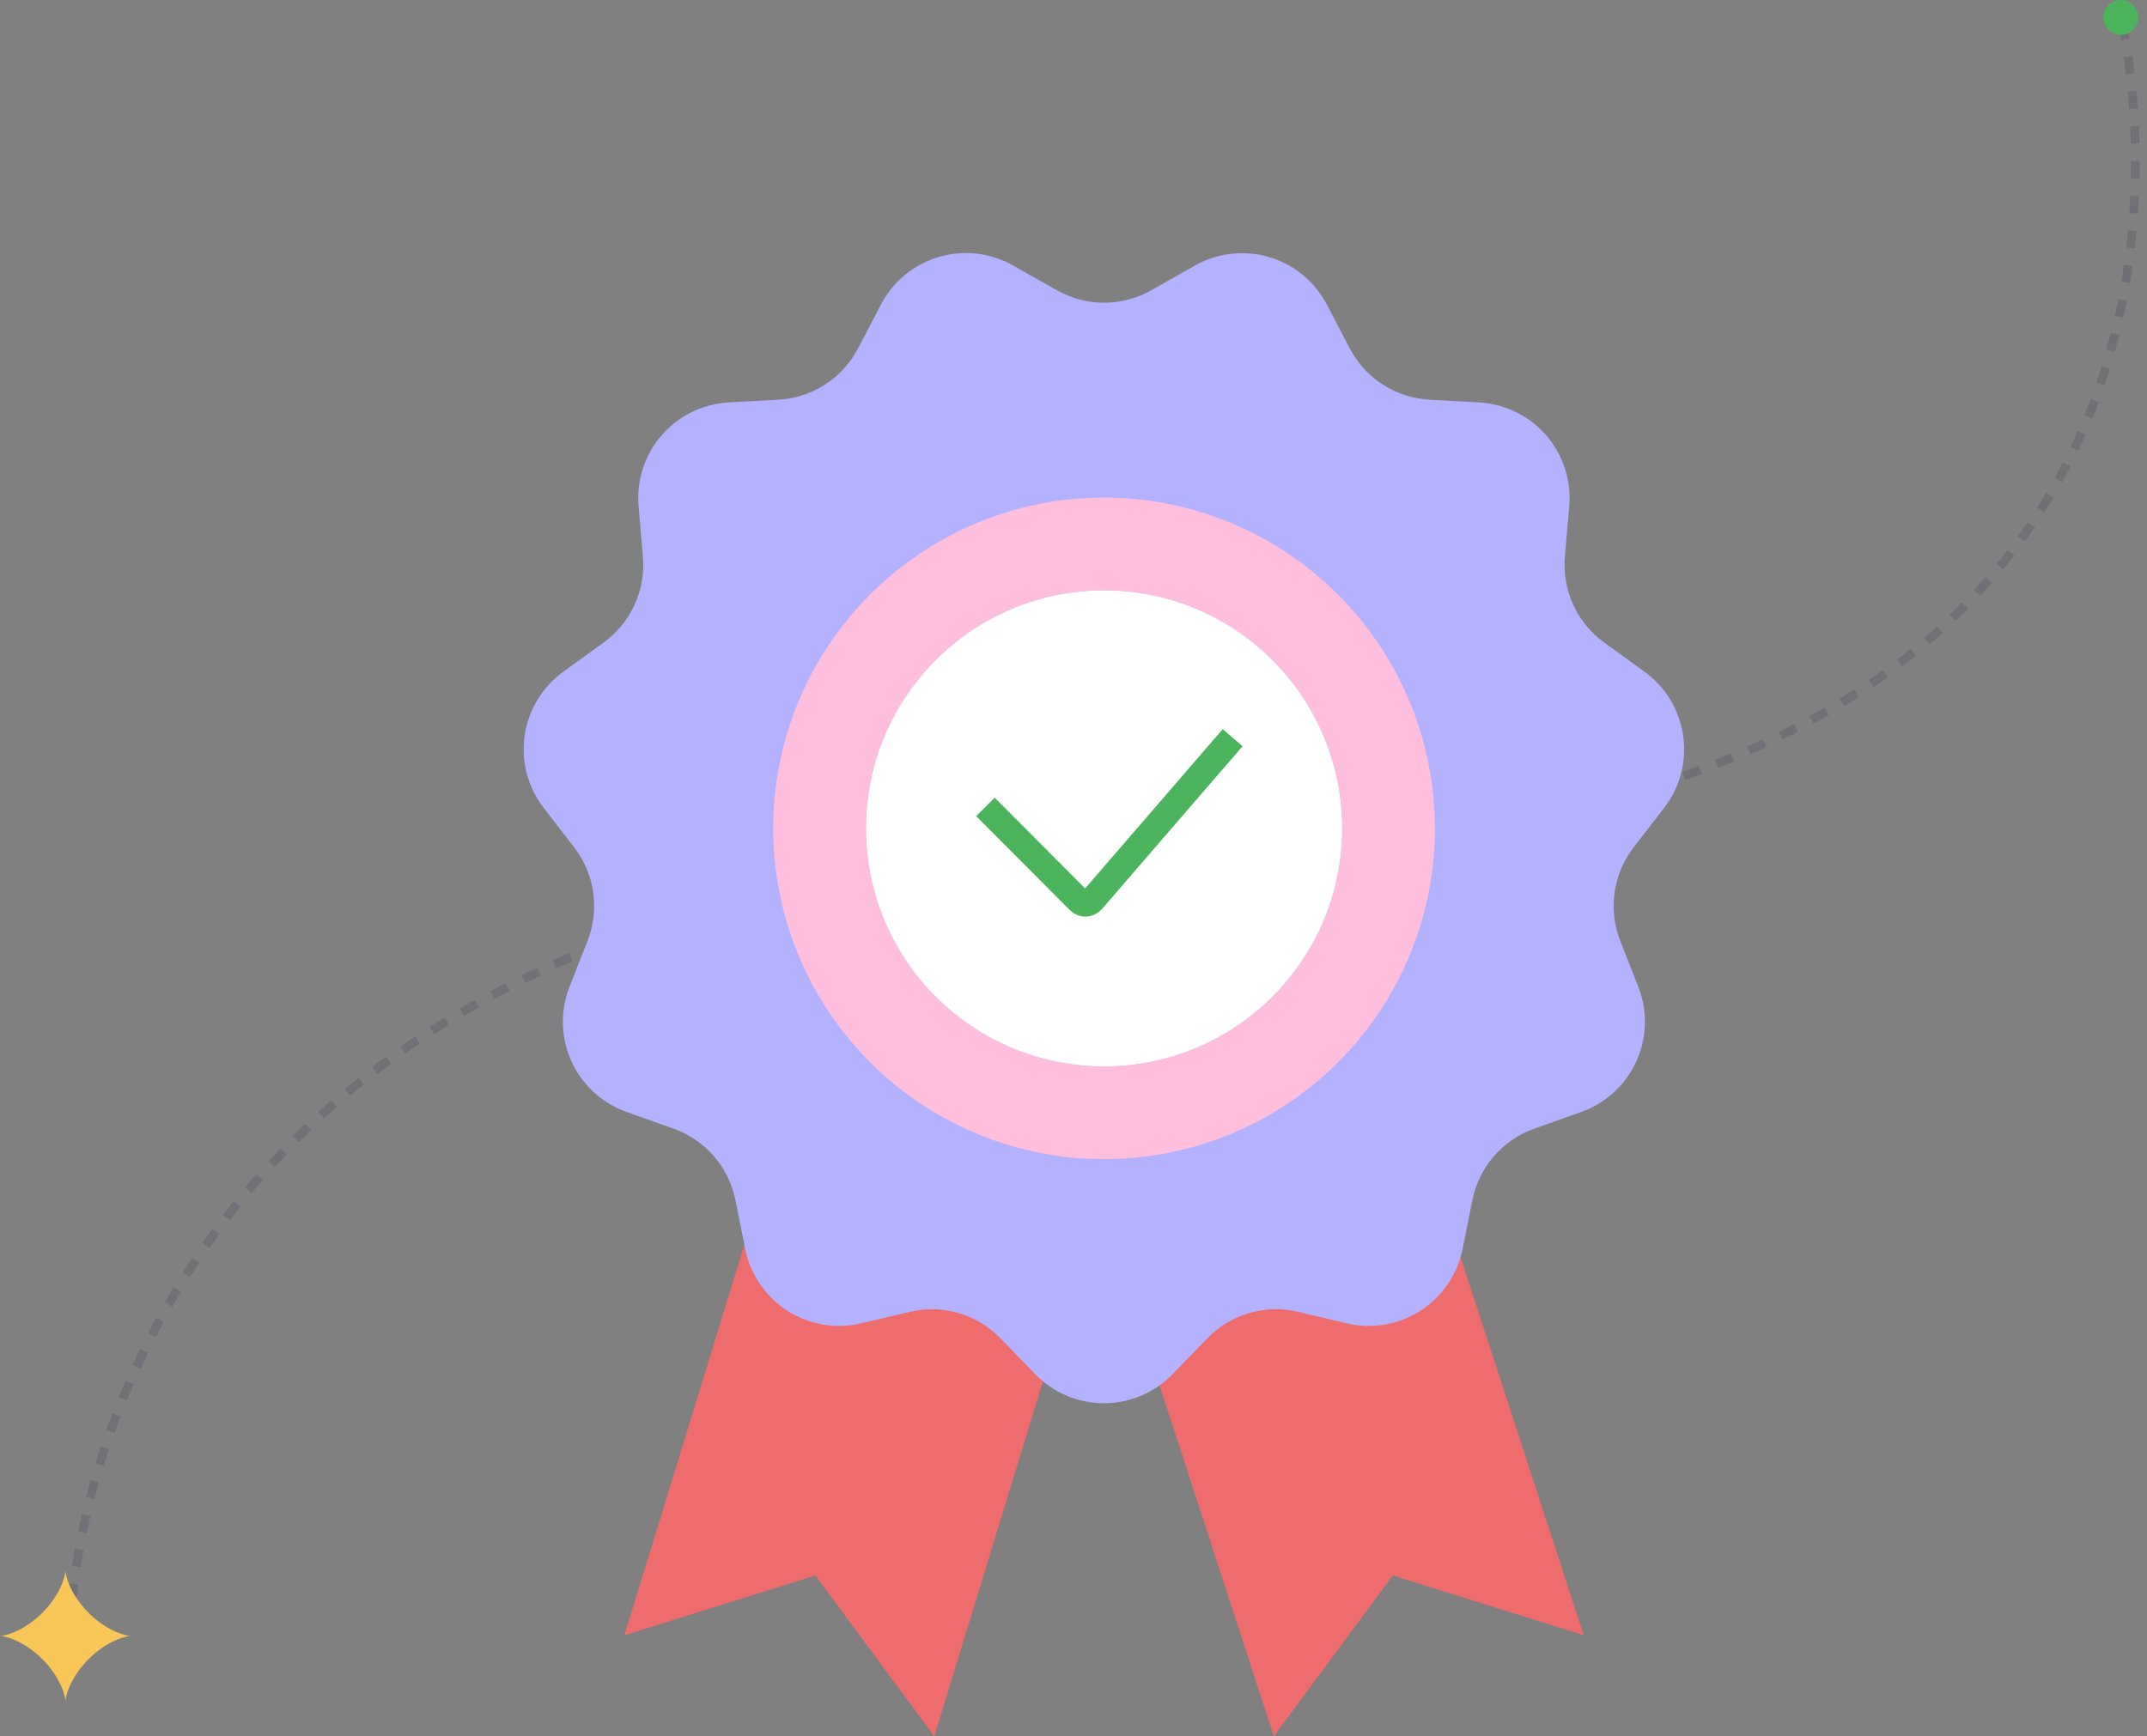 <svg width="246" height="199" viewBox="0 0 246 199" fill="none" xmlns="http://www.w3.org/2000/svg">
<rect x="0" y="0" width="246" height="199" fill="#808080" stroke="none"/>
<path d="M8 187.5C8 187.5 7.5 97 137 97C266.5 97 243 2 243 2" stroke="#343B4E" stroke-opacity="0.2" stroke-dasharray="2 2"/>
<path d="M161.947 127.502L181.468 187.42L159.583 180.567L145.958 198.999L127.885 143.53" fill="#EE6C6C"/>
<path d="M89.546 128.805L71.539 187.421L93.424 180.569L107.049 199.001L123.94 143.811" fill="#EE6C6C"/>
<path d="M131.908 33.27L136.901 30.442C138.179 29.718 139.59 29.258 141.049 29.09C142.508 28.921 143.986 29.048 145.396 29.461C146.805 29.875 148.117 30.568 149.254 31.498C150.391 32.428 151.329 33.578 152.013 34.877L154.669 39.963C155.551 41.638 156.85 43.056 158.442 44.08C160.034 45.104 161.863 45.699 163.753 45.806L169.489 46.125C170.96 46.208 172.398 46.586 173.719 47.237C175.04 47.888 176.217 48.799 177.178 49.914C178.14 51.029 178.867 52.327 179.317 53.729C179.766 55.132 179.929 56.61 179.794 58.077L179.303 63.8C179.139 65.686 179.467 67.583 180.254 69.305C181.04 71.027 182.259 72.516 183.791 73.627L188.439 77C189.627 77.862 190.63 78.953 191.388 80.21C192.147 81.466 192.645 82.862 192.855 84.314C193.064 85.767 192.979 87.246 192.607 88.666C192.234 90.085 191.58 91.415 190.684 92.577L187.178 97.119C186.021 98.617 185.271 100.388 185.001 102.261C184.731 104.134 184.95 106.046 185.637 107.809L187.722 113.121C188.255 114.488 188.508 115.948 188.467 117.415C188.426 118.881 188.09 120.325 187.481 121.66C186.872 122.994 186.001 124.193 184.92 125.186C183.84 126.178 182.571 126.943 181.189 127.436L175.784 129.362C173.999 129.996 172.41 131.082 171.169 132.513C169.929 133.944 169.08 135.672 168.706 137.529L167.577 143.159C167.287 144.602 166.709 145.972 165.879 147.187C165.048 148.402 163.982 149.438 162.743 150.232C161.504 151.026 160.117 151.563 158.666 151.81C157.216 152.058 155.73 152.01 154.297 151.671L148.707 150.344C146.863 149.912 144.938 149.965 143.121 150.498C141.303 151.031 139.654 152.025 138.335 153.385L134.351 157.501C133.329 158.554 132.106 159.39 130.755 159.962C129.403 160.533 127.951 160.828 126.483 160.828C125.016 160.828 123.564 160.533 122.212 159.962C120.861 159.39 119.638 158.554 118.615 157.501L114.631 153.385C113.312 152.025 111.664 151.031 109.846 150.498C108.029 149.965 106.104 149.912 104.26 150.344L98.669 151.671C97.237 152.01 95.751 152.058 94.3 151.81C92.849 151.563 91.463 151.026 90.224 150.232C88.985 149.438 87.918 148.402 87.088 147.187C86.257 145.972 85.68 144.602 85.39 143.159L84.261 137.529C83.886 135.672 83.038 133.944 81.797 132.513C80.557 131.082 78.967 129.996 77.183 129.362L71.778 127.436C70.396 126.943 69.127 126.178 68.046 125.186C66.965 124.193 66.094 122.994 65.485 121.66C64.876 120.325 64.541 118.881 64.499 117.415C64.458 115.948 64.711 114.488 65.244 113.121L67.329 107.809C68.017 106.046 68.236 104.134 67.966 102.261C67.696 100.388 66.946 98.617 65.789 97.119L62.283 92.577C61.387 91.415 60.733 90.085 60.36 88.666C59.987 87.246 59.903 85.767 60.112 84.314C60.321 82.862 60.82 81.466 61.578 80.21C62.337 78.953 63.34 77.862 64.527 77L69.175 73.627C70.708 72.516 71.927 71.027 72.713 69.305C73.5 67.583 73.827 65.686 73.664 63.8L73.172 58.077C73.038 56.61 73.201 55.132 73.65 53.729C74.099 52.327 74.827 51.029 75.788 49.914C76.75 48.799 77.926 47.888 79.247 47.237C80.568 46.586 82.007 46.208 83.477 46.125L89.214 45.806C91.104 45.699 92.933 45.104 94.525 44.08C96.116 43.056 97.416 41.638 98.297 39.963L100.953 34.877C101.637 33.572 102.577 32.418 103.717 31.484C104.857 30.55 106.173 29.856 107.587 29.442C109.002 29.028 110.485 28.903 111.948 29.075C113.412 29.247 114.825 29.712 116.105 30.442L121.098 33.27C122.747 34.204 124.609 34.694 126.503 34.694C128.398 34.694 130.26 34.204 131.908 33.27Z" fill="#B4B2FF"/>
<path d="M126.504 122.232C141.576 122.232 153.794 110.014 153.794 94.942C153.794 79.87 141.576 67.652 126.504 67.652C111.433 67.652 99.215 79.87 99.215 94.942C99.215 110.014 111.433 122.232 126.504 122.232Z" fill="white"/>
<path d="M112.906 92.482L123.655 103.261C124.065 103.673 124.739 103.648 125.119 103.208L141.236 84.547" stroke="#4DB45E" stroke-width="3"/>
<path d="M126.503 67.651C131.901 67.651 137.177 69.251 141.664 72.25C146.152 75.249 149.65 79.511 151.715 84.497C153.781 89.484 154.321 94.971 153.268 100.265C152.215 105.558 149.616 110.421 145.8 114.237C141.983 118.054 137.121 120.653 131.827 121.706C126.533 122.759 121.046 122.218 116.06 120.153C111.073 118.087 106.811 114.59 103.813 110.102C100.814 105.614 99.213 100.338 99.213 94.941C99.213 87.703 102.089 80.762 107.206 75.644C112.324 70.526 119.265 67.651 126.503 67.651ZM126.503 57.027C119.005 57.027 111.674 59.251 105.44 63.417C99.205 67.583 94.345 73.504 91.476 80.432C88.606 87.36 87.856 94.983 89.318 102.337C90.781 109.692 94.392 116.447 99.694 121.749C104.997 127.052 111.752 130.663 119.107 132.125C126.461 133.588 134.084 132.837 141.012 129.968C147.94 127.098 153.861 122.239 158.027 116.004C162.193 109.769 164.416 102.439 164.416 94.941C164.406 84.889 160.408 75.251 153.3 68.144C146.192 61.036 136.555 57.038 126.503 57.027Z" fill="#FFBEDC"/>
<path fill-rule="evenodd" clip-rule="evenodd" d="M15 187.5L14.999 187.5L14.995 187.5L14.99 187.5L14.982 187.5L14.972 187.501L14.96 187.502L14.945 187.503L14.928 187.504L14.909 187.505L14.888 187.507L14.865 187.51L14.839 187.513L14.812 187.516L14.782 187.52L14.75 187.525L14.716 187.53L14.68 187.536L14.642 187.543L14.602 187.55L14.56 187.559L14.517 187.568L14.471 187.578L14.423 187.589L14.373 187.601L14.322 187.614L14.269 187.627L14.214 187.642L14.157 187.658L14.099 187.675L14.039 187.694L13.978 187.713L13.915 187.733L13.85 187.755L13.784 187.778L13.717 187.802L13.648 187.828L13.578 187.855L13.507 187.883L13.434 187.912L13.36 187.943L13.286 187.975L13.21 188.008L13.133 188.043L13.055 188.08L12.976 188.117L12.896 188.156L12.815 188.197L12.734 188.238L12.652 188.282L12.569 188.326L12.486 188.373L12.402 188.42L12.317 188.469L12.232 188.519L12.147 188.571L12.062 188.624L11.976 188.679L11.889 188.734L11.803 188.792L11.716 188.85L11.63 188.91L11.543 188.971L11.457 189.034L11.37 189.097L11.284 189.162L11.198 189.229L11.112 189.296L11.026 189.365L10.941 189.434L10.856 189.505L10.771 189.577L10.687 189.65L10.603 189.724L10.52 189.799L10.438 189.875L10.356 189.952L10.275 190.03L10.195 190.109L10.115 190.188L10.036 190.269L9.958 190.35L9.881 190.431L9.805 190.514L9.73 190.597L9.656 190.68L9.583 190.764L9.511 190.849L9.44 190.934L9.37 191.019L9.301 191.105L9.234 191.191L9.168 191.277L9.103 191.363L9.039 191.45L8.976 191.536L8.915 191.623L8.855 191.71L8.796 191.796L8.739 191.882L8.683 191.969L8.628 192.055L8.575 192.14L8.523 192.226L8.473 192.311L8.424 192.395L8.376 192.479L8.33 192.562L8.285 192.645L8.242 192.727L8.2 192.809L8.159 192.889L8.12 192.969L8.082 193.048L8.046 193.126L8.011 193.203L7.978 193.279L7.945 193.354L7.915 193.428L7.885 193.501L7.857 193.572L7.83 193.643L7.804 193.711L7.78 193.779L7.757 193.845L7.735 193.91L7.715 193.973L7.695 194.034L7.677 194.094L7.66 194.153L7.644 194.21L7.629 194.265L7.615 194.318L7.602 194.369L7.59 194.419L7.579 194.467L7.569 194.513L7.559 194.557L7.551 194.599L7.544 194.639L7.537 194.677L7.531 194.713L7.525 194.748L7.521 194.78L7.517 194.809L7.513 194.837L7.51 194.863L7.508 194.886L7.506 194.908L7.504 194.927L7.503 194.944L7.502 194.959L7.501 194.971L7.5 194.981L7.5 194.989L7.5 194.995L7.5 194.999L7.5 195L7.5 194.999L7.5 194.996L7.5 194.99L7.5 194.983L7.499 194.973L7.498 194.961L7.498 194.946L7.496 194.93L7.495 194.911L7.493 194.89L7.49 194.867L7.487 194.841L7.484 194.814L7.48 194.784L7.475 194.753L7.47 194.719L7.464 194.683L7.458 194.645L7.45 194.606L7.442 194.564L7.433 194.52L7.423 194.474L7.412 194.427L7.4 194.377L7.387 194.326L7.374 194.273L7.359 194.218L7.343 194.162L7.326 194.104L7.308 194.044L7.289 193.983L7.268 193.92L7.247 193.855L7.224 193.79L7.2 193.722L7.174 193.654L7.148 193.584L7.12 193.512L7.09 193.44L7.06 193.366L7.028 193.292L6.994 193.216L6.959 193.139L6.923 193.061L6.886 192.982L6.847 192.902L6.807 192.822L6.765 192.74L6.722 192.658L6.677 192.576L6.631 192.492L6.584 192.408L6.535 192.324L6.485 192.239L6.433 192.154L6.38 192.068L6.326 191.982L6.27 191.896L6.213 191.81L6.155 191.723L6.095 191.637L6.034 191.55L5.971 191.464L5.908 191.377L5.843 191.291L5.777 191.205L5.709 191.119L5.641 191.033L5.571 190.947L5.5 190.862L5.429 190.778L5.356 190.694L5.282 190.61L5.207 190.527L5.131 190.444L5.054 190.363L4.976 190.281L4.897 190.201L4.818 190.121L4.738 190.043L4.657 189.965L4.575 189.888L4.493 189.811L4.41 189.736L4.326 189.662L4.242 189.589L4.158 189.517L4.073 189.446L3.988 189.376L3.902 189.307L3.816 189.239L3.73 189.173L3.643 189.108L3.557 189.044L3.47 188.981L3.384 188.92L3.297 188.86L3.211 188.801L3.124 188.743L3.038 188.687L2.952 188.633L2.866 188.579L2.781 188.527L2.696 188.477L2.612 188.428L2.528 188.38L2.444 188.334L2.361 188.289L2.279 188.245L2.198 188.203L2.117 188.163L2.037 188.123L1.958 188.085L1.88 188.049L1.803 188.014L1.726 187.98L1.651 187.948L1.577 187.917L1.505 187.887L1.433 187.859L1.363 187.832L1.294 187.806L1.226 187.782L1.16 187.759L1.095 187.737L1.032 187.716L0.97 187.697L0.91 187.678L0.852 187.661L0.795 187.645L0.74 187.63L0.686 187.616L0.635 187.603L0.585 187.591L0.537 187.58L0.491 187.569L0.446 187.56L0.404 187.552L0.364 187.544L0.326 187.537L0.289 187.531L0.255 187.526L0.223 187.521L0.193 187.517L0.165 187.513L0.139 187.51L0.115 187.508L0.094 187.506L0.075 187.504L0.057 187.503L0.043 187.502L0.03 187.501L0.019 187.501L0.011 187.5L0.005 187.5L0.001 187.5L0 187.5L0.001 187.5L0.004 187.5L0.009 187.5L0.017 187.5L0.026 187.499L0.038 187.498L0.052 187.498L0.069 187.496L0.088 187.495L0.108 187.493L0.131 187.49L0.156 187.488L0.184 187.484L0.213 187.48L0.245 187.476L0.278 187.471L0.314 187.465L0.351 187.458L0.391 187.451L0.433 187.443L0.476 187.434L0.522 187.424L0.569 187.413L0.619 187.401L0.67 187.389L0.722 187.375L0.777 187.36L0.833 187.344L0.891 187.327L0.951 187.309L1.012 187.29L1.075 187.27L1.139 187.248L1.205 187.226L1.272 187.202L1.341 187.176L1.411 187.15L1.482 187.122L1.554 187.093L1.628 187.062L1.702 187.03L1.778 186.997L1.855 186.962L1.933 186.926L2.012 186.889L2.091 186.85L2.172 186.81L2.253 186.768L2.335 186.725L2.418 186.681L2.501 186.635L2.585 186.588L2.669 186.539L2.754 186.489L2.839 186.437L2.925 186.384L3.011 186.33L3.097 186.275L3.183 186.218L3.27 186.159L3.356 186.1L3.443 186.039L3.529 185.976L3.616 185.913L3.702 185.848L3.789 185.782L3.875 185.715L3.96 185.646L4.046 185.577L4.131 185.506L4.215 185.434L4.3 185.361L4.383 185.288L4.466 185.213L4.549 185.137L4.631 185.06L4.712 184.982L4.793 184.904L4.872 184.824L4.951 184.744L5.029 184.663L5.106 184.582L5.183 184.499L5.258 184.416L5.332 184.333L5.405 184.249L5.478 184.165L5.549 184.08L5.619 183.994L5.688 183.909L5.755 183.823L5.822 183.737L5.887 183.65L5.951 183.564L6.014 183.477L6.075 183.391L6.136 183.304L6.195 183.218L6.252 183.131L6.308 183.045L6.363 182.959L6.416 182.873L6.468 182.788L6.519 182.703L6.568 182.618L6.616 182.534L6.663 182.451L6.708 182.368L6.751 182.286L6.793 182.204L6.834 182.123L6.874 182.043L6.912 181.964L6.948 181.886L6.983 181.809L7.017 181.732L7.05 181.657L7.081 181.583L7.11 181.51L7.139 181.439L7.166 181.368L7.192 181.299L7.216 181.232L7.239 181.165L7.261 181.1L7.282 181.037L7.302 180.975L7.32 180.915L7.338 180.856L7.354 180.799L7.369 180.744L7.383 180.69L7.396 180.639L7.408 180.589L7.42 180.541L7.43 180.494L7.439 180.45L7.448 180.407L7.455 180.367L7.462 180.329L7.468 180.292L7.474 180.258L7.479 180.225L7.483 180.195L7.486 180.167L7.489 180.141L7.492 180.117L7.494 180.095L7.496 180.076L7.497 180.059L7.498 180.044L7.499 180.031L7.499 180.02L7.5 180.012L7.5 180.006L7.5 180.002L7.5 180L7.5 180.001L7.5 180.003L7.5 180.009L7.5 180.016L7.501 180.025L7.501 180.037L7.502 180.051L7.503 180.067L7.505 180.086L7.507 180.107L7.509 180.129L7.512 180.154L7.515 180.181L7.519 180.211L7.524 180.242L7.529 180.275L7.535 180.311L7.541 180.348L7.549 180.388L7.557 180.429L7.566 180.473L7.575 180.518L7.586 180.565L7.598 180.615L7.61 180.665L7.624 180.718L7.639 180.773L7.654 180.829L7.671 180.887L7.689 180.946L7.708 181.007L7.728 181.07L7.75 181.134L7.773 181.2L7.796 181.267L7.822 181.335L7.848 181.405L7.876 181.476L7.905 181.548L7.935 181.622L7.967 181.696L8 181.772L8.035 181.849L8.071 181.927L8.108 182.005L8.147 182.085L8.187 182.165L8.228 182.247L8.271 182.328L8.316 182.411L8.361 182.494L8.409 182.578L8.457 182.662L8.507 182.747L8.559 182.832L8.611 182.918L8.665 183.004L8.721 183.09L8.778 183.176L8.836 183.263L8.896 183.349L8.956 183.436L9.019 183.523L9.082 183.609L9.147 183.695L9.213 183.782L9.28 183.868L9.348 183.953L9.418 184.039L9.488 184.124L9.56 184.209L9.633 184.293L9.706 184.377L9.781 184.46L9.857 184.542L9.934 184.624L10.011 184.706L10.09 184.786L10.169 184.866L10.249 184.945L10.33 185.023L10.412 185.1L10.494 185.177L10.577 185.252L10.66 185.326L10.744 185.4L10.829 185.472L10.914 185.543L10.999 185.613L11.084 185.682L11.17 185.75L11.256 185.817L11.343 185.882L11.429 185.946L11.516 186.009L11.602 186.071L11.689 186.131L11.775 186.19L11.862 186.247L11.948 186.304L12.034 186.359L12.12 186.412L12.205 186.464L12.29 186.515L12.375 186.564L12.459 186.612L12.543 186.659L12.626 186.704L12.708 186.748L12.789 186.79L12.87 186.831L12.95 186.87L13.03 186.909L13.108 186.945L13.185 186.981L13.261 187.014L13.337 187.047L13.411 187.078L13.484 187.108L13.556 187.137L13.626 187.164L13.695 187.19L13.763 187.214L13.829 187.238L13.894 187.26L13.958 187.281L14.02 187.3L14.08 187.319L14.139 187.336L14.196 187.353L14.252 187.368L14.305 187.382L14.357 187.395L14.407 187.407L14.456 187.419L14.502 187.429L14.547 187.438L14.589 187.447L14.63 187.455L14.668 187.462L14.705 187.468L14.74 187.473L14.772 187.478L14.803 187.482L14.831 187.486L14.857 187.489L14.881 187.492L14.903 187.494L14.922 187.496L14.94 187.497L14.955 187.498L14.968 187.499L14.979 187.499L14.988 187.5L14.994 187.5L14.998 187.5L15 187.5L15 187.5Z" fill="#F9C758"/>
<circle cx="243" cy="2" r="2" fill="#4DB45E"/>
</svg>
